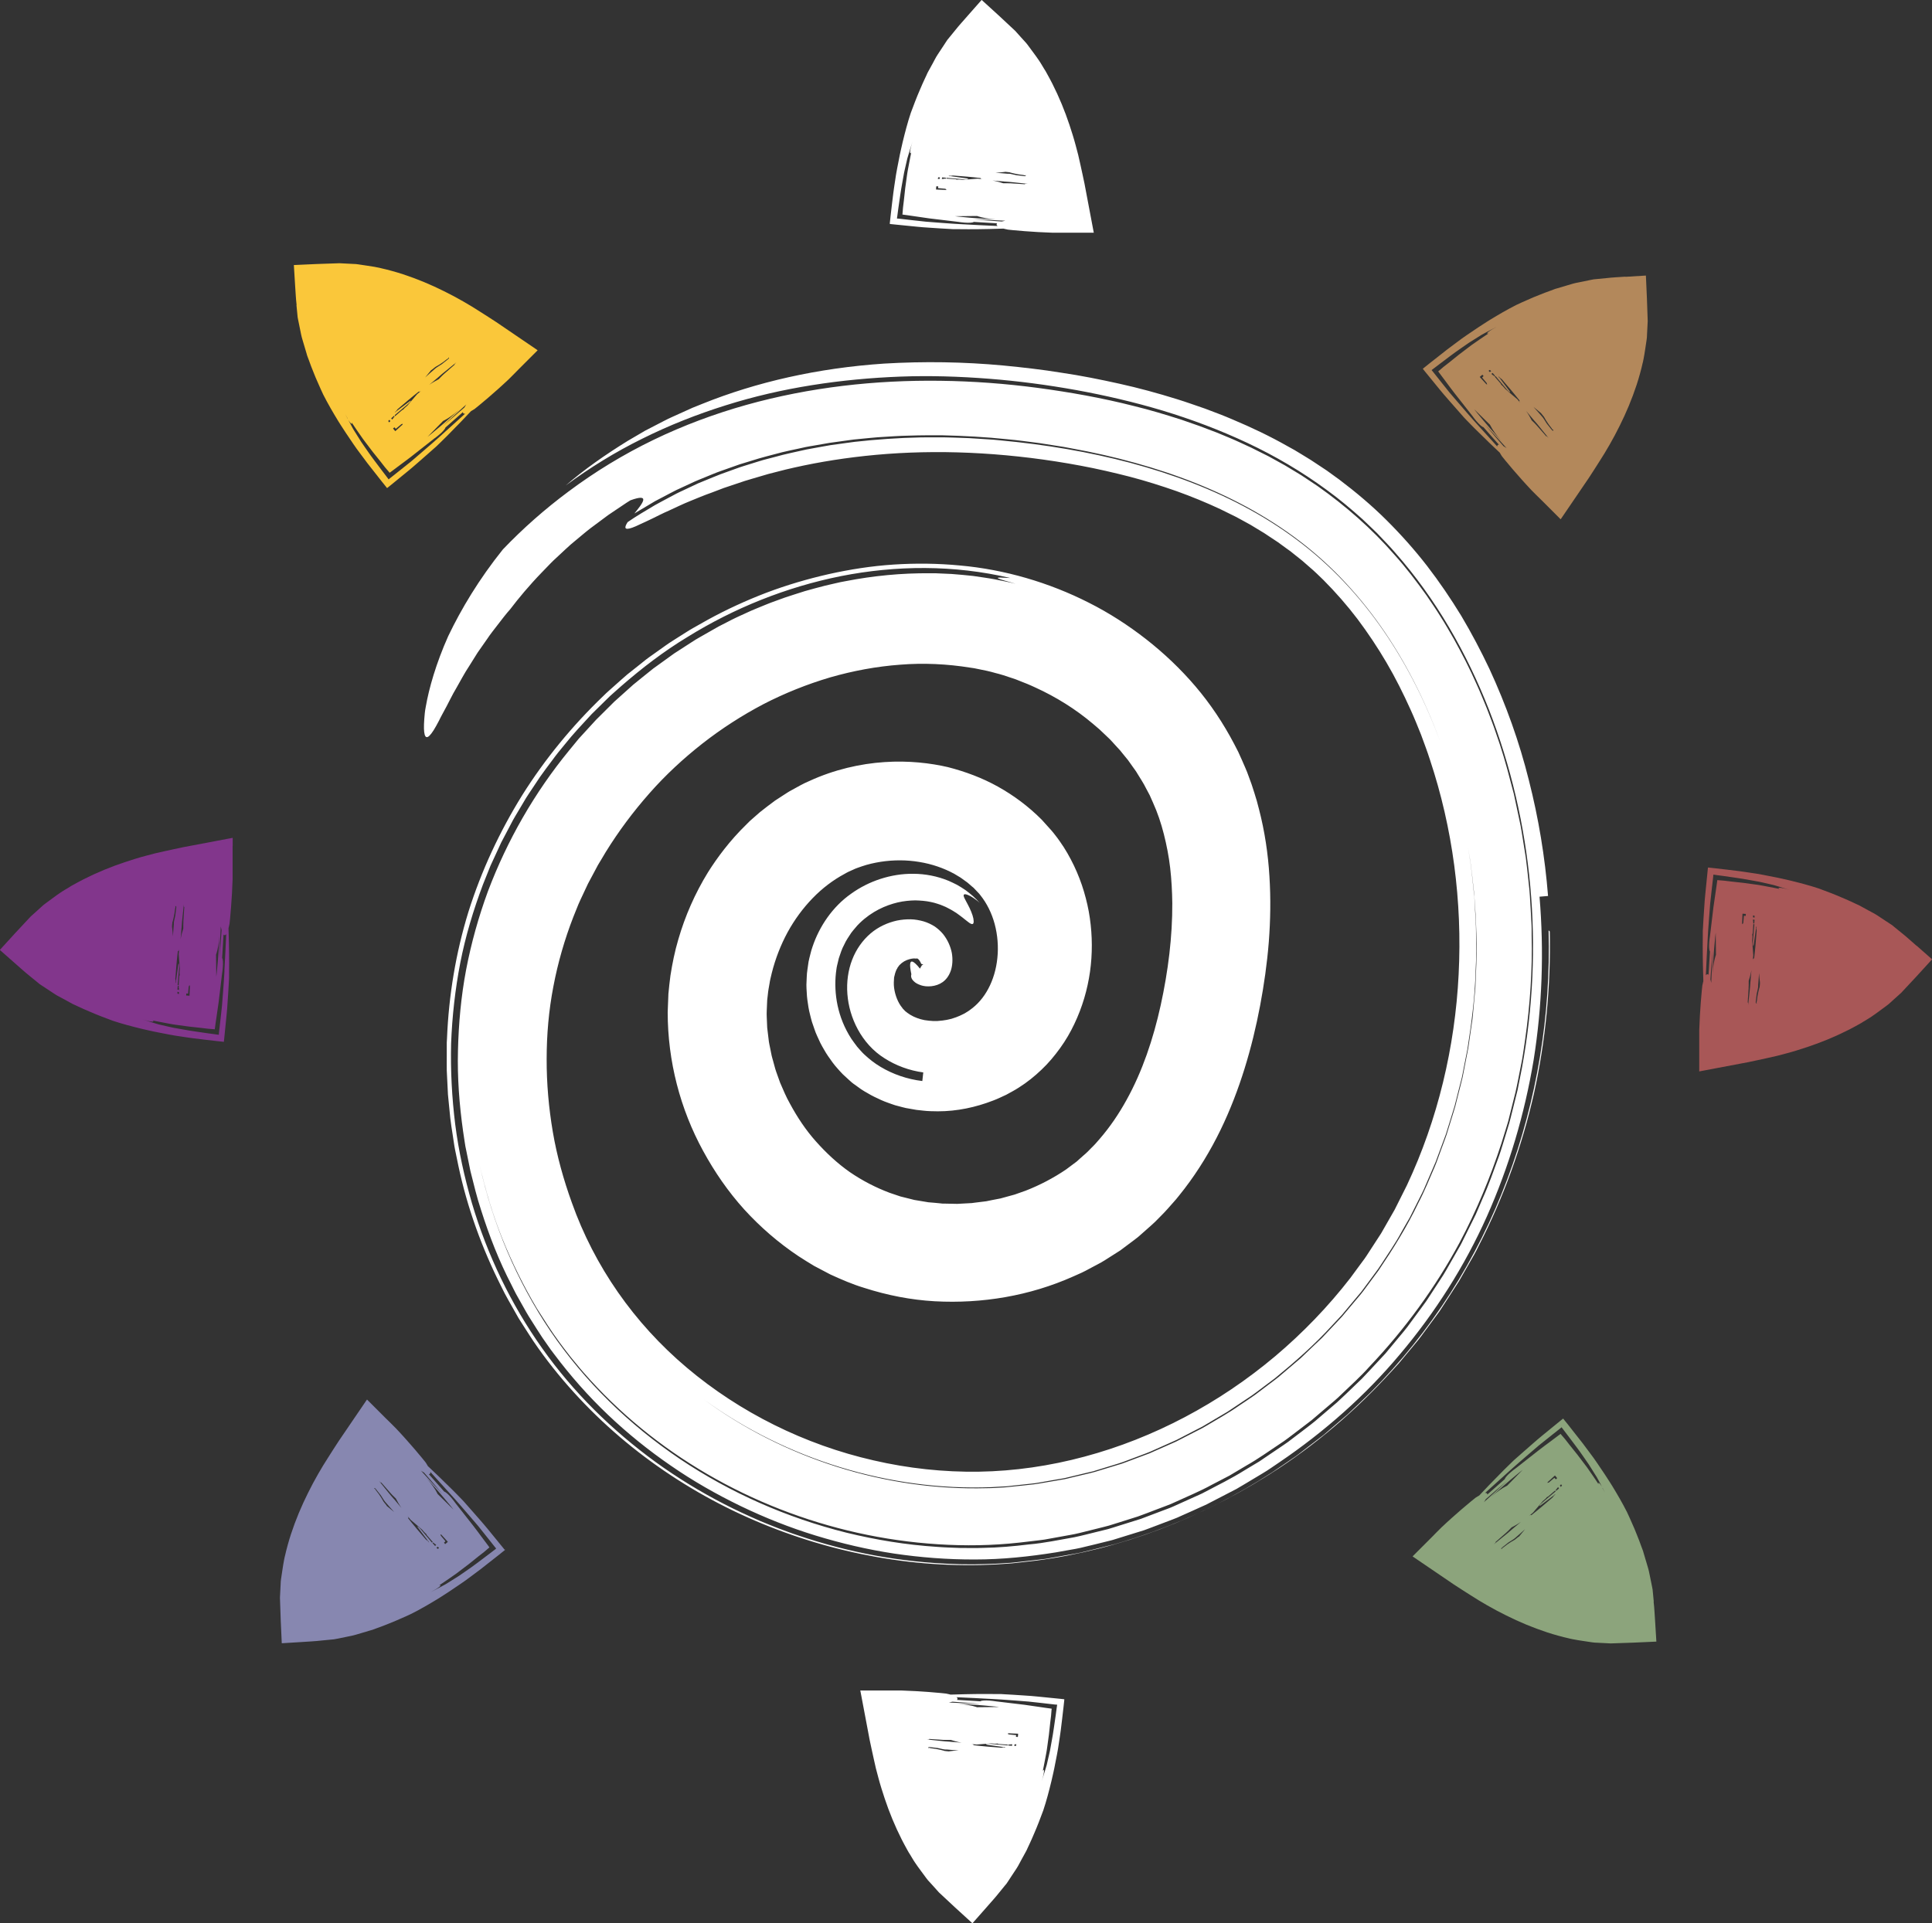 <?xml version="1.0" encoding="UTF-8"?>
<svg id="Calque_2" data-name="Calque 2" xmlns="http://www.w3.org/2000/svg" viewBox="0 0 244.85 243.8">
  <rect x="0" y="0" width="244.85" height="243.8" fill="#333333" stroke="none"/>
  <defs>
    <style>
      .cls-1 {
        fill: #8787b0;
      }

      .cls-1, .cls-2, .cls-3, .cls-4, .cls-5, .cls-6, .cls-7 {
        stroke-width: 0px;
      }

      .cls-2 {
        fill: #8ca47c;
      }

      .cls-3 {
        fill: #b3885b;
      }

      .cls-4 {
        fill: #fac73a;
      }

      .cls-5 {
        fill: #a85757;
      }

      .cls-6 {
        fill: #fff;
      }

      .cls-7 {
        fill: #82368c;
      }
    </style>
  </defs>
  <g id="Calque_1-2" data-name="Calque 1">
    <g>
      <path class="cls-6" d="M196.41,118.08c.14,6.91-.52,13.81-2,20.52-1.52,6.7-3.86,13.21-7,19.32-.37.78-.8,1.52-1.23,2.26l-1.28,2.24c-.46.73-.93,1.44-1.4,2.17l-.7,1.08c-.12.18-.23.36-.35.54l-.38.52-1.53,2.07c-.26.34-.5.7-.77,1.03l-.82.99-1.64,1.97c-.56.64-1.16,1.26-1.73,1.88-4.66,4.98-9.94,9.35-15.74,12.88-5.79,3.55-12.04,6.33-18.58,8.2-.82.22-1.65.41-2.47.62l-1.24.3-.62.15-.63.12-2.51.45c-.42.07-.84.15-1.26.22l-1.27.15-2.54.29c-.42.06-.85.07-1.28.1l-1.28.08c-.85.03-1.71.06-2.56.07-.85,0-1.71.01-2.56-.03-3.41-.11-6.79-.47-10.13-1.08-3.34-.62-6.62-1.48-9.82-2.57-.81-.26-1.59-.57-2.39-.86-.79-.3-1.57-.63-2.36-.95-1.55-.68-3.09-1.38-4.59-2.16-3.01-1.55-5.91-3.32-8.66-5.31-5.49-4-10.43-8.83-14.39-14.44-3.97-5.6-6.95-11.84-8.89-18.38-.95-3.27-1.69-6.61-2.12-10-.42-3.39-.6-6.8-.52-10.23.13-3.42.51-6.84,1.16-10.22.66-3.38,1.66-6.7,2.87-9.92l.96-2.4,1.08-2.34.27-.59c.09-.19.2-.38.3-.57l.6-1.14.6-1.14c.21-.38.43-.74.65-1.11l.66-1.11c.22-.37.43-.74.68-1.1l1.43-2.15c.49-.71,1.02-1.39,1.53-2.08.26-.34.51-.7.78-1.03l.82-1c1.07-1.35,2.26-2.6,3.43-3.87l1.85-1.82.46-.45.48-.43.97-.86c2.61-2.27,5.37-4.39,8.36-6.2,5.93-3.68,12.53-6.34,19.48-7.73,6.95-1.37,14.3-1.44,21.44.24-.45,0-1.3-.09-1.52-.04-.11.03-.07.08.26.2.16.06.4.13.72.22.16.04.34.09.54.15.2.06.43.13.68.21l-.67-.17-.67-.14-1.35-.27c-.9-.17-1.81-.28-2.71-.42-.91-.09-1.81-.19-2.72-.25l-1.36-.06-.68-.03c-.23,0-.45,0-.68,0-3.62-.03-7.2.32-10.69,1-.44.07-.87.17-1.3.27l-1.3.3c-.86.21-1.71.46-2.56.69-.84.27-1.69.53-2.52.81l-1.24.45c-.41.15-.83.3-1.23.47-.81.34-1.63.65-2.43,1.03l-1.2.55c-.4.18-.79.39-1.18.59l-1.17.6-1.14.65-1.14.65c-.19.11-.38.21-.57.33l-.55.35-2.2,1.42-2.12,1.53c-.18.13-.35.25-.53.38l-.51.41-1.02.82-1.01.82-.97.87-.97.87-.48.43-.46.46-1.84,1.83-1.75,1.91-.44.48-.41.5-.82,1c-4.38,5.34-7.84,11.39-10.28,17.84-1.19,3.24-2.12,6.57-2.77,9.96-.64,3.39-.95,6.82-1.03,10.24-.09,3.43.17,6.85.65,10.24l.19,1.27.1.63.13.63.51,2.51c.42,1.66.81,3.32,1.35,4.94,1.03,3.26,2.28,6.46,3.86,9.5.2.38.37.77.58,1.15l.63,1.12c.42.75.83,1.5,1.3,2.22.46.72.91,1.45,1.39,2.17l.74,1.06c.24.35.49.7.76,1.04,2.06,2.75,4.34,5.33,6.82,7.69,2.48,2.36,5.15,4.51,7.96,6.44,2.8,1.94,5.77,3.63,8.84,5.12,3.07,1.48,6.24,2.74,9.5,3.74,3.26,1,6.59,1.78,9.96,2.29,3.38.5,6.8.76,10.24.75,3.44,0,6.87-.36,10.25-.9l2.53-.45c.42-.07.84-.18,1.25-.28l1.25-.3,1.25-.31c.41-.11.84-.19,1.24-.33l2.45-.76,1.23-.38,1.2-.45,2.4-.91c.4-.14.79-.32,1.18-.5l1.17-.52,1.17-.53c.39-.18.79-.34,1.16-.55l2.28-1.18,1.14-.59c.37-.21.74-.43,1.1-.65l2.2-1.32c.37-.21.72-.45,1.08-.69l1.06-.72c5.66-3.84,10.86-8.41,15.28-13.69,4.44-5.26,8.2-11.17,11.02-17.48,2.81-6.31,4.78-12.99,5.92-19.81,1.09-6.83,1.33-13.8.75-20.72.27-.02.81-.06,1.08-.09-.39-4.94-1.2-9.85-2.43-14.67-1.2-4.83-2.89-9.55-5-14.12-1.08-2.28-2.26-4.52-3.56-6.71-1.33-2.18-2.77-4.3-4.34-6.34-1.58-2.04-3.31-3.98-5.16-5.82-1.85-1.84-3.87-3.54-5.96-5.12l-1.59-1.15-1.63-1.08c-.54-.37-1.1-.68-1.65-1.03l-.83-.5c-.28-.16-.56-.31-.85-.47-2.25-1.28-4.57-2.38-6.92-3.37-1.17-.51-2.36-.95-3.55-1.4-1.2-.41-2.39-.84-3.59-1.21-2.41-.75-4.83-1.41-7.27-1.95-2.44-.54-4.87-1.03-7.33-1.39-2.45-.4-4.92-.68-7.41-.92-4.97-.46-10-.54-15.06-.24-8.39.56-16.2,2.34-23.02,5.09-.43.17-.85.34-1.27.51-.42.19-.83.37-1.24.56-.41.19-.82.37-1.22.55-.2.09-.4.19-.61.28-.2.1-.4.2-.59.3-.79.41-1.57.81-2.34,1.21-.75.44-1.49.87-2.22,1.3-2.88,1.78-5.53,3.64-7.85,5.65,3.05-2.25,6.29-4.25,9.7-5.93,3.41-1.7,6.94-3.09,10.54-4.22,3.6-1.14,7.28-1.98,10.99-2.57,3.71-.59,7.45-.94,11.19-1.08,3.74-.14,7.48-.02,11.2.27,3.72.29,7.42.78,11.09,1.44,3.67.67,7.34,1.52,10.97,2.61,3.63,1.1,7.22,2.45,10.71,4.09,3.49,1.64,6.87,3.62,10.03,5.94,1.59,1.15,3.1,2.42,4.57,3.74.36.34.71.68,1.07,1.02.35.35.72.67,1.05,1.04.67.72,1.37,1.41,2,2.16,5.2,5.89,9.07,12.74,11.89,19.9,5.59,14.35,6.98,30.22,4.19,45.38l-.56,2.84-.7,2.81c-.12.47-.23.94-.36,1.4l-.42,1.39c-.29.92-.55,1.85-.87,2.77-.67,1.81-1.29,3.65-2.09,5.41l-.57,1.33-.29.67c-.1.22-.21.44-.32.65l-1.29,2.6c-.11.22-.21.44-.33.65l-.36.63-.72,1.26c-.49.84-.94,1.7-1.49,2.5l-1.59,2.44c-.13.21-.27.4-.42.6l-.43.59-.86,1.17-.86,1.17c-.29.39-.61.75-.92,1.13l-1.86,2.24-1.98,2.13c-.33.35-.66.71-1,1.06l-1.05,1.01c-.7.67-1.39,1.35-2.11,2l-2.21,1.89c-.72.65-1.51,1.22-2.27,1.81l-1.16.88c-.38.3-.77.59-1.17.85l-2.41,1.63-.6.41-.62.37-1.25.75c-1.64,1.03-3.38,1.89-5.1,2.79-.42.24-.88.41-1.32.62l-1.33.6-1.33.6c-.44.2-.9.35-1.36.53l-2.72,1.03-2.78.87c-.46.14-.92.3-1.39.43l-1.42.35c-.95.23-1.88.48-2.84.68-1.92.33-3.82.75-5.76.91-1.93.24-3.88.41-5.83.44l-.73.02h-.73s-1.46-.01-1.46-.01c-.97-.04-1.94-.06-2.91-.14-3.88-.25-7.72-.88-11.48-1.8-7.51-1.88-14.68-5.03-21.09-9.34-6.4-4.32-12.05-9.79-16.4-16.2-4.32-6.41-7.33-13.61-8.98-21.07.72,3.14,1.64,6.27,2.86,9.31,1.23,3.04,2.69,6.02,4.39,8.88.9,1.4,1.78,2.83,2.78,4.18.49.68,1.01,1.34,1.53,2.01.54.64,1.06,1.31,1.62,1.94,2.22,2.54,4.66,4.9,7.28,7.05,10.5,8.61,23.87,13.84,37.62,14.71,3.43.22,6.9.17,10.32-.21l2.56-.3c.43-.04.85-.12,1.27-.2l1.27-.23,1.27-.23c.42-.08.85-.15,1.26-.26l2.49-.62c.41-.11.83-.2,1.24-.32l1.22-.38c.81-.26,1.63-.51,2.44-.77.8-.28,1.59-.6,2.39-.9l1.19-.45c.2-.08.4-.15.59-.23l.58-.26c1.54-.71,3.11-1.35,4.6-2.17.75-.39,1.5-.78,2.25-1.17.72-.43,1.45-.86,2.17-1.29,1.47-.83,2.83-1.81,4.23-2.74.71-.45,1.36-.98,2.03-1.48.67-.51,1.33-1.01,1.99-1.52.64-.54,1.27-1.08,1.9-1.62.63-.54,1.28-1.06,1.87-1.65,1.19-1.15,2.43-2.25,3.53-3.49,4.54-4.78,8.42-10.12,11.46-15.77,2.15-4.05,3.89-8.26,5.29-12.56l.5-1.62c.16-.54.35-1.07.47-1.62.28-1.09.55-2.18.82-3.27.25-1.09.45-2.2.67-3.29.24-1.09.37-2.2.54-3.31.63-4.41.94-8.85.83-13.26v-.83s-.01-.41-.01-.41l-.02-.41-.09-1.65c-.07-1.1-.11-2.2-.25-3.29-.12-1.09-.22-2.18-.37-3.27-.17-1.08-.34-2.16-.52-3.24-.08-.54-.19-1.07-.31-1.61l-.34-1.6c-.12-.53-.22-1.07-.34-1.6l-.42-1.58c-.54-2.11-1.15-4.2-1.88-6.24-.17-.52-.36-1.02-.55-1.53-.19-.51-.38-1.02-.58-1.52-.42-1-.81-2.01-1.27-3-.87-1.99-1.87-3.92-2.92-5.82-.55-.94-1.08-1.89-1.67-2.8-.57-.93-1.19-1.82-1.8-2.72-1.27-1.77-2.59-3.51-4.05-5.13-2.86-3.29-6.2-6.21-9.75-8.71-.45-.31-.9-.6-1.35-.9l-.68-.45c-.23-.15-.46-.28-.69-.42l-1.39-.84-1.41-.78-.71-.39-.72-.36-1.44-.72-1.45-.67-.73-.33-.73-.31-1.47-.61-1.48-.56-.74-.28-.75-.26-1.49-.52c-2-.64-4.01-1.25-6.03-1.74-4.04-1.03-8.1-1.75-12.19-2.3-4.09-.54-8.2-.85-12.33-.9-8.25-.11-16.57.81-24.61,3.06-4.02,1.13-7.95,2.59-11.76,4.43-3.8,1.84-7.42,4.04-10.8,6.57-2.93,2.18-5.72,4.63-8.29,7.32-3.03,3.78-5.27,7.53-6.93,11-1.54,3.45-2.44,6.63-2.84,8.94-.12.57-.15,1.11-.19,1.57-.03.46-.05.86-.04,1.19.02.66.12,1.04.32,1.09.2.05.49-.22.9-.86.2-.32.43-.73.69-1.23.24-.51.58-1.1.94-1.78.37-.68.73-1.48,1.25-2.34.5-.86,1-1.85,1.68-2.87.32-.52.67-1.06,1.02-1.63.39-.55.79-1.13,1.21-1.73.4-.61.89-1.21,1.37-1.84.49-.63.98-1.29,1.56-1.94,1.04-1.37,2.42-3.03,3.99-4.65.39-.4.79-.81,1.19-1.23.4-.41.84-.78,1.25-1.18.42-.39.83-.78,1.25-1.15.43-.36.85-.71,1.27-1.06.42-.34.81-.69,1.22-.99.41-.3.8-.6,1.17-.87.37-.28.73-.54,1.06-.79.34-.23.66-.44.95-.64.58-.39,1.05-.71,1.37-.92.16-.11.29-.19.38-.24.09-.05.13-.08.13-.08,2.61-.94,1.54.38.5,1.67l1.75-1.04.87-.52.9-.47c.6-.31,1.19-.64,1.8-.94l1.84-.85c.61-.3,1.24-.54,1.87-.8.63-.25,1.25-.53,1.89-.75l1.92-.68.48-.17.49-.15.98-.3c1.29-.42,2.62-.74,3.93-1.09.66-.17,1.33-.29,1.99-.44l1-.22c.33-.07.67-.12,1.01-.18l2.01-.35,2.03-.28,1.01-.14,1.02-.1c.68-.06,1.36-.14,2.04-.19,1.37-.08,2.73-.19,4.1-.21.68-.01,1.37-.05,2.05-.04h2.05c2.74.07,5.48.21,8.21.5,1.37.12,2.73.32,4.09.49l2.04.32,1.02.16,1.01.19c2.7.49,5.38,1.09,8,1.82,5.26,1.45,10.34,3.42,15.01,6.05,2.33,1.32,4.56,2.8,6.63,4.45,2.07,1.65,4,3.48,5.77,5.47,3.55,3.96,6.47,8.52,8.79,13.38,2.33,4.86,4.06,10.02,5.24,15.3l.53,2.48c.1.41.15.83.22,1.25l.2,1.25c.31,1.67.44,3.35.64,5.03.26,3.37.41,6.75.22,10.12l-.05,1.26c-.01.21-.01.42-.03.63l-.06.63-.23,2.52-.06.63-.09.62-.18,1.25-.18,1.25-.09.62-.12.62-.48,2.47-.12.62-.15.61-.31,1.22-.31,1.22-.15.61c-.05.2-.12.4-.18.6l-.74,2.4c-.22.81-.55,1.58-.83,2.37l-.43,1.18c-.14.39-.28.79-.45,1.17-.67,1.53-1.28,3.08-2.06,4.55-1.43,3.01-3.2,5.83-5.05,8.57l-1.48,2c-.25.33-.48.67-.75.99l-.8.95-1.59,1.9-1.7,1.81-.85.9-.9.85-1.79,1.71-1.88,1.6-.94.8c-.32.26-.65.5-.98.75l-1.97,1.49c-.67.48-1.36.92-2.04,1.38-1.34.95-2.79,1.73-4.19,2.58-.35.22-.72.4-1.08.58l-1.09.56-1.09.56c-.18.09-.36.19-.55.28l-.56.25-2.24.99-.56.25-.57.21-1.15.43-1.14.43-.57.21c-.19.07-.39.12-.58.18l-2.33.71c-.77.26-1.57.42-2.35.61l-1.18.28c-.4.09-.78.21-1.18.26l-2.39.41c-.4.06-.79.15-1.19.19l-1.2.13-2.4.25c-.8.04-1.6.11-2.4.11-12.83.35-25.69-3.79-35.83-11.24,10.4,7.56,23.51,11.62,36.44,11.11l1.21-.07.6-.03c.2-.01.4-.04.6-.06l2.42-.26c.81-.06,1.6-.24,2.4-.37l1.2-.21c.4-.07.8-.12,1.2-.23l2.37-.57.59-.14.3-.07.29-.09,1.17-.36c.78-.25,1.56-.46,2.33-.73l2.29-.86c.38-.15.77-.28,1.14-.44l1.12-.5,2.24-1,2.18-1.13,1.09-.56,1.06-.63,2.12-1.25c.69-.45,1.36-.91,2.05-1.37l1.02-.68c.34-.23.66-.49.99-.73l1.97-1.48c2.54-2.08,5.02-4.26,7.23-6.69l.84-.9c.14-.15.28-.3.42-.45l.39-.47,1.58-1.89.4-.47.37-.49.73-.99.73-.99c.25-.33.49-.66.71-1.01.89-1.38,1.84-2.72,2.62-4.18l.61-1.07c.2-.36.43-.71.6-1.08l1.11-2.21c.18-.37.38-.73.54-1.11l.49-1.14c.32-.76.66-1.51.98-2.28l.86-2.33c.14-.39.29-.77.43-1.16l.37-1.19.73-2.37.61-2.41.31-1.2c.09-.4.16-.81.24-1.22l.48-2.44c.51-3.28.95-6.58,1.03-9.9.11-1.66.05-3.32.05-4.99,0-.42-.02-.83-.04-1.25l-.07-1.25-.07-1.25-.03-.62-.07-.62c-.18-1.65-.32-3.31-.62-4.95l-.19-1.23c-.07-.41-.12-.82-.22-1.23l-.51-2.44c-1.2-5.29-2.95-10.46-5.31-15.33-2.35-4.86-5.3-9.43-8.9-13.39-1.8-1.98-3.75-3.81-5.85-5.45-2.1-1.64-4.35-3.12-6.71-4.42-4.72-2.61-9.87-4.54-15.18-5.96-5.32-1.41-10.83-2.33-16.34-2.84l-1.03-.1-1.04-.07-2.07-.13c-1.38-.04-2.77-.12-4.15-.1-2.77-.03-5.53.12-8.28.36l-2.06.21c-.68.08-1.36.19-2.05.28l-1.02.14-1.02.18c-.68.12-1.36.24-2.03.37-1.34.31-2.69.57-4.01.95l-1,.26c-.33.08-.66.18-.99.28l-1.96.61c-.66.2-1.29.46-1.94.68-.65.23-1.29.46-1.92.73l-1.9.78-1.85.87c-.31.15-.62.28-.92.44l-.9.48c-.6.33-1.21.63-1.8.97-1.17.71-2.36,1.38-3.47,2.16-.43.68-.46,1.07.59.7.26-.09.6-.24,1.01-.44.41-.2.93-.41,1.52-.71.6-.29,1.28-.65,2.11-1.01.82-.37,1.73-.83,2.81-1.26.75-.3,1.6-.67,2.6-1.02.49-.19,1.01-.38,1.55-.59.55-.18,1.13-.38,1.73-.58.3-.1.61-.21.92-.31.31-.1.64-.19.97-.29.66-.19,1.33-.4,2.04-.6.71-.18,1.44-.37,2.19-.56.75-.19,1.53-.34,2.33-.52,3.19-.66,6.74-1.18,10.54-1.46,3.79-.28,7.83-.31,11.97-.06,4.14.25,8.38.77,12.57,1.56,2.09.39,4.16.87,6.19,1.39,2.03.53,4.01,1.16,5.93,1.83,1.92.69,3.77,1.45,5.54,2.28.44.21.87.43,1.3.64.22.11.43.21.65.32.21.11.42.23.63.34.42.23.83.45,1.24.68.4.24.8.48,1.19.72.2.12.39.24.59.36.19.13.38.25.57.38.38.25.75.5,1.12.74.36.26.72.52,1.07.78.18.13.35.26.53.38.17.13.34.27.5.4.33.27.67.53.99.79.32.27.63.55.94.82.63.53,1.2,1.1,1.77,1.65,1.53,1.54,2.97,3.18,4.3,4.93,1.32,1.76,2.55,3.6,3.68,5.53,1.13,1.92,2.13,3.93,3.06,5.99.22.52.47,1.03.67,1.55l.64,1.58c.39,1.07.8,2.13,1.14,3.21,2.88,8.65,4.1,17.95,3.63,27.18-.46,9.23-2.64,18.41-6.56,26.75l-1.55,3.09-1.71,2.99-1.87,2.88c-.15.24-.33.47-.5.7l-.51.69-1.02,1.39c-2.81,3.63-6.03,6.97-9.55,9.94-7.05,5.93-15.36,10.36-24.14,12.71-4.38,1.18-8.9,1.84-13.37,1.91-4.49.07-8.99-.42-13.36-1.43-8.75-1.99-16.98-6.1-23.67-11.75-6.7-5.65-11.72-12.87-14.58-20.93-1.05-2.91-1.89-5.91-2.41-8.97-.52-3.06-.79-6.15-.78-9.24,0-3.09.27-6.17.85-9.18.57-3.01,1.42-5.96,2.53-8.82l.43-1.07c.15-.36.28-.72.45-1.06l.98-2.09,1.09-2.04c.17-.35.39-.67.58-1l.59-.99c1.62-2.62,3.48-5.11,5.52-7.42,2.04-2.32,4.31-4.42,6.73-6.32,2.42-1.89,5.01-3.56,7.71-4.98,2.71-1.4,5.56-2.54,8.47-3.4,2.92-.84,5.9-1.39,8.88-1.61,2.98-.24,5.96-.09,8.84.37l.54.08c.18.03.36.07.54.11l1.07.22c.36.07.7.18,1.05.27.35.1.7.17,1.04.29l1.03.34.51.17.5.2,1.01.4c.34.13.66.3.99.44,2.63,1.2,5.12,2.75,7.31,4.61l.82.7c.27.24.51.5.78.74.25.25.53.48.76.75l.72.79c.12.13.25.26.36.39l.33.41.67.82c.21.28.41.57.61.86.2.29.42.56.59.87.36.6.76,1.18,1.06,1.8l.49.92.42.95c.57,1.26,1.02,2.59,1.37,3.98.35,1.38.63,2.81.8,4.27.17,1.47.25,2.97.27,4.49.01,2.1-.12,4.24-.37,6.41-.25,2.16-.63,4.38-1.1,6.52-.94,4.28-2.33,8.4-4.32,11.99-.99,1.8-2.12,3.46-3.41,4.95-.32.37-.64.75-.99,1.08l-.51.52c-.17.18-.35.32-.53.48l-.53.47c-.18.16-.34.33-.54.46l-1.15.86c-1.59,1.08-3.32,1.99-5.14,2.7l-1.39.49-1.42.39-.36.1c-.12.03-.24.05-.36.07l-.73.14-.73.15-.73.09-.73.09-.37.05-.37.02-1.47.08-1.47-.03h-.37s-.36-.04-.36-.04l-.73-.07-.73-.06-.72-.12-.72-.12c-.12-.02-.24-.04-.36-.06l-.35-.09-1.4-.35-1.36-.46c-1.78-.67-3.46-1.54-5.04-2.62-1.57-1.1-3-2.43-4.29-3.88-1.3-1.45-2.39-3.1-3.31-4.81-.49-.85-.85-1.76-1.24-2.64l-.49-1.37c-.09-.22-.14-.46-.21-.69l-.19-.7c-.06-.23-.14-.46-.19-.7l-.14-.7c-.09-.47-.21-.93-.25-1.41-.05-.47-.12-.94-.17-1.41l-.06-1.41c-.02-.23,0-.47,0-.7l.03-.7c.01-.23.01-.46.03-.7l.08-.69c.04-.46.13-.92.21-1.37.06-.46.19-.91.29-1.36.45-1.8,1.13-3.55,2-5.16.88-1.61,1.96-3.07,3.18-4.33,1.22-1.26,2.59-2.3,4.05-3.08.18-.09.36-.22.54-.29l.54-.24c.35-.18.74-.29,1.12-.43.76-.26,1.56-.44,2.37-.57,1.62-.25,3.3-.25,4.9.02,1.61.26,3.12.79,4.44,1.51l.48.29c.16.1.33.18.47.3l.44.32c.15.1.3.21.43.33l.4.35.21.17c.06.06.12.13.18.19.12.13.24.26.36.38l.18.19.15.19c.81,1.01,1.44,2.27,1.81,3.65.37,1.38.49,2.88.34,4.3-.14,1.43-.55,2.78-1.15,3.9-.6,1.13-1.39,2.03-2.31,2.68-.21.17-.47.3-.71.46-.27.12-.52.27-.8.37-.27.13-.56.19-.84.3-.29.06-.58.15-.88.18-.29.06-.59.06-.88.1-.29,0-.58.02-.85-.02-.28,0-.54-.07-.81-.09-.25-.07-.51-.1-.74-.2-.25-.06-.45-.18-.67-.26-.19-.12-.41-.2-.58-.34-.21-.12-.31-.24-.46-.34-.07-.06-.13-.14-.2-.21-.03-.04-.07-.06-.1-.1l-.09-.13c-.53-.63-.9-1.6-1.02-2.52-.06-.47-.03-.91,0-1.31.08-.39.18-.72.31-1,.03-.06.07-.11.1-.16.03-.05.04-.13.09-.16.08-.08.13-.21.21-.27.15-.16.35-.32.57-.45.45-.26.96-.36,1.24-.37.15,0,.24.01.32.02,0,0,.02,0,.03,0,.04-.07-.04.09.02-.03,0,0,0,0,.02,0,0,.01.02.02.04.02.06.03.15.09.22.19.06.09.14.2.18.29.03.08.08.16.09.19.01.01.02.02.02.02.01,0-.02,0,.08.02.05.01.1.02.15.04h.02c-.07.04-.14.07-.18.11-.01.01-.04.04-.04.04v.02s-.06.08-.08.13c-.03.07-.07.13-.11.2,0,0-.01.02-.02.03-.02-.02-.03-.04-.05-.06-.1-.12-.19-.23-.28-.33-.18-.19-.33-.33-.45-.41-.5-.33-.59.2-.31,1.51-.06.2-.08.54.33.91.19.2.5.36.88.49.1.02.2.07.3.08.11.02.22.04.33.05.11,0,.23,0,.35.01.12,0,.24-.02.36-.02.99-.12,1.96-.61,2.44-1.94.22-.64.28-1.44.14-2.27-.16-.82-.53-1.68-1.12-2.41-.3-.36-.66-.68-1.06-.96-.42-.26-.89-.49-1.4-.64-.51-.14-1.06-.25-1.63-.26-.57-.01-1.16.04-1.75.16-1.17.26-2.36.79-3.35,1.64-.99.85-1.81,1.99-2.32,3.32-1.03,2.66-.83,5.99.72,8.84.77,1.42,1.91,2.74,3.37,3.65,1.45.93,3.14,1.56,4.92,1.8-.03.27-.09.82-.12,1.09-1.93-.23-3.74-.87-5.28-1.79-.78-.46-1.47-1.01-2.11-1.61-.32-.3-.58-.63-.87-.95-.26-.33-.49-.67-.73-1-.89-1.37-1.45-2.82-1.75-4.23-.3-1.42-.35-2.81-.21-4.11.05-.32.07-.65.15-.96.07-.31.15-.62.22-.92.2-.59.38-1.18.67-1.7.24-.55.58-1.02.89-1.5.16-.23.35-.43.53-.65.18-.21.35-.42.55-.6,1.54-1.49,3.27-2.25,4.82-2.62.78-.18,1.53-.25,2.23-.26.7.02,1.35.07,1.94.2.3.05.57.14.84.22.27.07.51.18.74.27.23.08.45.2.66.31.21.11.41.21.58.32.18.11.34.22.49.31.14.11.28.21.41.3.26.18.46.36.64.5.37.28.58.47.76.54.33.14.39-.15.3-.67-.1-.51-.4-1.21-.72-1.8-.15-.3-.31-.56-.41-.78-.1-.21-.14-.38-.07-.45.07-.08.25-.07.59.08.17.07.38.18.61.34.23.16.52.36.81.63-.26-.3-.56-.57-.85-.85-.3-.27-.63-.52-.96-.77-.34-.24-.71-.46-1.07-.67-.35-.18-.71-.35-1.07-.51-1.45-.6-2.98-.88-4.44-.89-1.46-.02-2.87.22-4.2.65-1.33.43-2.58,1.06-3.72,1.88-2.35,1.65-4.02,4.14-4.88,6.7-.12.32-.2.64-.28.96-.08.32-.17.65-.23.97l-.14.97-.06.49-.03.48-.04.97c0,.32.02.64.04.96.02.64.12,1.26.22,1.89.04.31.13.62.2.93.08.31.15.62.24.92l.31.9.16.45c.06.15.13.29.19.44l.4.87c.14.29.31.57.47.85.31.57.7,1.1,1.08,1.63.19.27.41.52.63.77.22.25.44.5.68.74.25.23.5.46.75.69l.38.34c.13.11.26.2.39.29l.79.57c.27.19.55.34.83.5.55.34,1.13.6,1.71.87.29.14.59.24.88.35.3.1.59.22.89.31l.9.24.45.11.45.08.91.16c.3.04.61.07.91.1.61.07,1.21.07,1.81.08,2.41,0,4.77-.5,7.01-1.37.28-.1.56-.23.83-.35l.82-.38.8-.44c.27-.15.53-.3.79-.47,1.05-.66,2-1.43,2.88-2.27.89-.84,1.66-1.77,2.36-2.74.7-.97,1.3-2,1.8-3.06,2.02-4.25,2.61-8.91,1.96-13.42-.16-1.13-.42-2.26-.75-3.37-.33-1.11-.75-2.2-1.26-3.27-.51-1.06-1.1-2.11-1.8-3.09-.17-.25-.35-.49-.54-.73-.19-.24-.37-.49-.57-.7-.39-.44-.78-.88-1.18-1.31-1.66-1.67-3.54-3.07-5.55-4.19-2.01-1.12-4.15-1.91-6.33-2.47-2.19-.51-4.99-.85-8.05-.64-3.06.2-6.4.96-9.52,2.4-.8.33-1.51.76-2.25,1.16-.37.19-.71.43-1.06.65-.35.23-.69.45-1.03.67-.65.49-1.3.96-1.91,1.46-.3.26-.59.51-.88.77-.14.13-.29.25-.43.38-.14.13-.27.27-.4.4-2.16,2.1-3.75,4.28-4.89,6.09-1.64,2.67-2.9,5.54-3.76,8.52-.44,1.49-.75,3.01-.99,4.55-.1.77-.19,1.55-.26,2.33l-.09,2.33c0,6.21,1.59,12.28,4.49,17.58,1.44,2.65,3.17,5.16,5.2,7.41,2.04,2.24,4.36,4.25,6.91,5.95.65.41,1.29.83,1.96,1.22l2.05,1.08c1.4.64,2.82,1.26,4.29,1.7,2.92.94,5.92,1.53,8.94,1.7,6.02.33,12.06-.69,17.57-3.15l1.03-.46c.34-.15.67-.34,1.01-.52l1-.53c.33-.18.67-.35.98-.56l1.92-1.22,1.83-1.37c.15-.12.31-.23.45-.35l.43-.38.86-.76c.28-.26.58-.5.85-.77l.79-.8c.54-.53,1.02-1.1,1.52-1.66.51-.55.94-1.15,1.41-1.73,1.8-2.35,3.31-4.86,4.56-7.43,1.25-2.57,2.25-5.2,3.07-7.84.82-2.64,1.46-5.3,1.96-7.95.5-2.65.88-5.32,1.1-8.06.21-2.74.26-5.52.08-8.34-.17-2.82-.59-5.67-1.32-8.49l-.28-1.06c-.1-.35-.21-.7-.32-1.05-.11-.35-.22-.7-.34-1.05l-.38-1.04c-.24-.7-.56-1.37-.85-2.05-.15-.34-.3-.68-.46-1.02l-.51-.99c-1.37-2.62-3.01-5.08-4.9-7.3-1.89-2.22-4-4.22-6.26-5.99-2.27-1.77-4.68-3.33-7.24-4.62-5.09-2.59-10.74-4.23-16.34-4.73-2.81-.27-5.62-.3-8.41-.12-2.79.18-5.53.61-8.23,1.21-2.7.61-5.34,1.39-7.91,2.36-2.56.98-5.07,2.13-7.47,3.45l-1.79,1.01c-.3.16-.59.35-.88.53l-.87.55c-.57.37-1.16.72-1.72,1.12l-1.67,1.19c-.28.2-.56.39-.83.6l-.8.64-1.6,1.27c-.52.44-1.02.9-1.53,1.35-.5.46-1.03.89-1.51,1.38-3.92,3.76-7.39,7.98-10.28,12.58-2.86,4.61-5.17,9.57-6.81,14.77-1.61,5.22-2.5,10.64-2.72,16.06l-.03.51v.51s0,1.02,0,1.02c0,.68-.01,1.36,0,2.03l.1,2.03.05,1.01.1,1.01.2,2.02c.07.67.19,1.34.29,2.01l.15,1c.05.33.1.67.17,1l.41,1.99c1.12,5.3,2.98,10.43,5.42,15.28.58,1.23,1.29,2.39,1.95,3.58l.25.44.27.43.55.86c.37.57.73,1.15,1.11,1.71,1.54,2.26,3.24,4.39,5.07,6.41,3.65,4.03,7.81,7.56,12.31,10.53,4.5,2.98,9.35,5.4,14.41,7.23,5.06,1.84,10.33,3.09,15.69,3.72,2.68.31,5.39.46,8.09.44.68.01,1.35-.03,2.03-.05.68-.01,1.35-.06,2.03-.11.34-.02.68-.04,1.01-.07l1.01-.11,2.01-.23c5.36-.71,10.62-2.05,15.64-3.95,5.03-1.9,9.83-4.35,14.33-7.27l1.66-1.13.83-.57c.28-.19.56-.37.82-.58l3.19-2.45,3.05-2.62c.99-.91,1.94-1.85,2.91-2.78,3.79-3.81,7.18-8.02,10.09-12.57,2.91-4.55,5.31-9.39,7.2-14.42,3.78-10.06,5.53-20.83,5.24-31.56ZM117.91,122.94h0s-.01-.01-.01-.01c0,0,0,0,0,0,.03.02.04.03.02.02ZM117.35,122.19s0,.01,0,.01c0,0,0,0,0,0,0-.01,0-.02,0-.01ZM116.37,121.51v.02s-.04.05-.04.05c0,0,0,0,0,.01.02-.03.03-.06.05-.1h0ZM116.27,121.68s0,0,0,0c0,0,0,0,0,0Z"/>
      <path class="cls-4" d="M120.49,15.29s-.08.02-.11.03c.03,0,.05,0,.08.01.06,0,.12-.02.18-.02-.05,0-.1,0-.14-.01Z"/>
      <path class="cls-6" d="M112.84,28.4l.38.04c1,.1,2,.2,3,.3.49.05,1,.09,1.51.12l1.51.1c.42.03.83.05,1.24.07l.3.02h.15s.09,0,.09,0c.12,0,.24,0,.35,0,.47,0,.92,0,1.37.01.89,0,1.75-.01,2.6-.03.62-.01,1.23-.03,1.84-.05.08.02.16.04.24.06.05.01.1.02.15.03l.08.02s.03.01.1.02c.21.02.43.05.66.07.92.09,2,.17,3.17.24.58.03,1.19.06,1.8.08.59,0,1.2,0,1.8,0,.81,0,1.62,0,2.43,0h.61s.3,0,.3,0h.08s.01,0,.02,0v-.02s-.01-.04-.01-.04l-.03-.15s-1.05-5.53-1.14-6.03c-.16-.8-.35-1.61-.52-2.41-.17-.8-.36-1.61-.59-2.41-.24-.91-.51-1.75-.8-2.63-.58-1.74-1.29-3.48-2.16-5.2-.21-.43-.46-.86-.69-1.29-.11-.21-.24-.43-.38-.64l-.27-.45c-.11-.18-.22-.37-.34-.54-.46-.69-.97-1.33-1.45-2-.12-.17-.25-.31-.39-.46l-.4-.44-.79-.88c-1.43-1.36-2.81-2.61-4.25-3.92-.58.65-1.15,1.3-1.72,1.95-.54.63-1.1,1.22-1.62,1.88l-.79.97-.2.24-.18.27-.36.55-.72,1.09c-.24.36-.41.74-.62,1.11l-.61,1.11-.07.14-.04.09-.08.18-.17.36-.33.72c-.11.24-.21.48-.31.72-.21.48-.41.97-.6,1.46-.19.49-.38.98-.56,1.48-.41,1.23-.73,2.47-1.03,3.7-.08.31-.14.62-.21.92l-.1.46-.05.23-.07.36c-.19.98-.39,1.9-.53,2.94-.07.5-.16,1.01-.22,1.51l-.18,1.47-.17,1.47-.08.73-.02.18v.09s-.01.02-.01.02c0,0,.01,0,.02,0h.05ZM126.95,28.08c-1.18-.08-2.36-.16-3.55-.27,1.31.04,2.64.1,4.01.17-.17.03-.32.07-.46.1ZM121.64,27.48c-.22-.02-.43-.05-.64-.07.95-.01,1.89-.02,2.83-.03l.15.05c.49.17,1.28.3,2.21.39l.28.02c-1.56-.08-3.15-.19-4.82-.36ZM127.36,21.78s.08,0,.13.01l.39.04c.09,0,.08.01.1.02l.05.02c.15.04.31.08.48.12.34.08.75.15,1.15.19l.18.04.04.02s.01,0,.02,0l.03-.02s.04-.03.06-.04v.03s0,.11,0,.11c0,.01-.01,0-.03,0h-.04s-.08-.02-.08-.02l.09.04c-.39-.04-.76-.08-1.11-.13-.17-.04-.33-.07-.5-.11-.08-.02-.16-.03-.23-.05l-.11-.02s-.07,0-.13-.01h-.18c-.5-.05-1.01-.08-1.51-.11.43-.03.84-.07,1.22-.12ZM127.23,23.01c.24.02.48.03.71.05.14.01.27.03.41.04.6.07,1.23.13,1.88.2-.07,0-.14,0-.21,0-.07,0-.21,0-.09.06-.62-.05-1.22-.09-1.82-.12h-.17s-.25-.01-.25-.01c-.18,0-.37,0-.55,0-.39-.12-.81-.25-1.35-.35.45.05.94.09,1.43.12ZM119.96,22.54c.73.06,1.47.12,2.18.19.19.02.42.01.52-.02.09-.03,0-.08-.19-.1-.69-.09-1.36-.19-2.02-.28-.06,0-.11.01-.17.02.02-.01.06-.02.09-.03-.06,0-.12-.02-.18-.03.05,0,.09-.01.14-.02.05,0,.1.01.15.02.09-.02.18-.03.29-.04,1.2.09,2.38.18,3.5.32.06,0-.05.07.07.1.06.01.12.03.19.04-.2-.02-.41-.04-.64-.06-.86.07-1.19.1-1.41.11h0s0,0-.07,0c-.1,0-.19.02-.33.03,0,0,0,0,0,0-.03,0-.05,0-.08,0-.13,0-.26-.02-.38-.03-.14-.01-.29,0-.36.02-.05-.02-.1-.04-.17-.06-.6-.04-.72-.05-1.16-.08,0-.04.02-.09.03-.13ZM119.41,22.49c.16.01.31.03.47.04,0,.04-.02.09-.03.13-.07,0-.15-.01-.25-.02,0,0,0,.02.02.04-.02,0-.12,0-.26,0,.01-.07.02-.13.04-.2ZM119.6,23.2s0,0-.19-.05c.06.01.11.03.19.05ZM118.89,22.48c.08,0,.15,0,.23,0-.01.07-.03.14-.04.2,0,0,0,0-.01,0-.09,0-.15,0-.22,0,.01-.07.03-.13.05-.19ZM118.64,23.93v-.17s.03-.15.03-.15c.1,0,.17.01.24.02v.02s-.02.12-.02.12c0,.04-.03.1.03.08l.25.02c.22.02.43.04.65.06,0,.03.05.06.15.08-.04.02-.07.04-.09.07-.13,0-.27-.01-.4-.02l-.77-.03h-.05s-.04,0-.03-.02v-.09ZM113.68,27.69v-.05s.06-.41.06-.41l.11-.83c.08-.55.16-1.11.24-1.66l.13-.84.15-.85c.05-.26.09-.52.14-.78l.07-.39.08-.36c.11-.48.22-.97.33-1.44.03-.09.06-.19.09-.3.19-.6.35-1.21.56-1.81-.06.21-.13.42-.18.63-.11.42-.16.79-.09.84.03,0,.07-.04.12-.13l-.12.59-.15.78-.15.79-.07.39-.06.41c-.07.54-.15,1.07-.22,1.6-.06.52-.11,1.03-.17,1.55-.09.63-.14,1.19-.17,1.65l-.02.12s.07.01.1.02l.22.03.44.06.89.13c.6.08,1.19.18,1.8.26,1.19.14,2.39.29,3.59.43l.43.06c.57.07,1.12.08,1.4.02.09-.02.15-.04.18-.07.99.06,1.97.12,2.96.18-.07.08-.1.16-.04.24.02.03.06.06.1.1-1.53-.07-3.06-.14-4.61-.23l-.53-.03-.65-.04c-.55-.04-1.1-.08-1.65-.12-.56-.04-1.11-.09-1.67-.13-.55-.06-1.09-.12-1.64-.18-.55-.06-1.11-.12-1.66-.19l-.21-.02h-.1s-.03-.01-.03-.01c0,0,0-.02,0-.02Z"/>
      <path class="cls-4" d="M46.7,48.67s.07-.1.11-.14c-.04.03-.08.06-.11.09-.02.03-.04.07-.06.1.02-.02.04-.03.06-.05Z"/>
      <path class="cls-4" d="M37.57,38.65l.12,1.24.03.31.06.32.13.64.26,1.28c.09.43.23.82.34,1.22l.36,1.21.04.15.03.09.07.19.14.37.27.74c.09.25.19.49.29.73.19.49.39.97.61,1.45.21.48.42.96.65,1.44.59,1.16,1.23,2.26,1.89,3.34.16.27.34.53.51.8l.26.4.13.2.2.3c.56.82,1.07,1.62,1.71,2.45.31.41.6.82.91,1.22l.92,1.17.91,1.16.46.57.11.14.06.07v.02s.03,0,.03-.01l.04-.03.3-.24c.78-.64,1.56-1.28,2.34-1.91.38-.31.77-.65,1.15-.98l1.14-1c.31-.28.62-.55.93-.82l.23-.2.11-.1.06-.06c.09-.08.17-.16.25-.24.33-.33.66-.65.98-.96.63-.63,1.23-1.25,1.82-1.86.43-.45.85-.89,1.27-1.34.07-.04.14-.08.22-.13.04-.03.09-.05.13-.08l.07-.04s.03-.02.08-.06c.17-.13.34-.27.52-.42.72-.59,1.54-1.29,2.41-2.07.43-.39.89-.8,1.33-1.22.42-.42.85-.84,1.27-1.28.57-.58,1.15-1.15,1.72-1.72l.43-.43.21-.21.05-.05s.01,0,.01-.01h-.02s-.03-.03-.03-.03l-.13-.09s-4.65-3.17-5.07-3.45c-.68-.45-1.38-.89-2.07-1.33-.69-.44-1.39-.88-2.12-1.29-.81-.47-1.6-.88-2.42-1.29-1.64-.82-3.37-1.55-5.2-2.15-.45-.16-.93-.28-1.4-.42-.23-.07-.47-.13-.72-.19l-.51-.12c-.21-.05-.42-.11-.62-.14-.81-.16-1.63-.26-2.44-.39-.21-.04-.4-.04-.6-.05l-.59-.03-1.18-.06c-1.98.05-3.83.14-5.78.23.05.87.11,1.74.16,2.6.06.83.09,1.64.19,2.48ZM59.11,51.25c-.1.14-.18.27-.25.4-.89.78-1.78,1.55-2.7,2.32.95-.9,1.94-1.8,2.96-2.72ZM58.34,51.82c-1.16,1.05-2.36,2.1-3.66,3.16-.17.14-.34.27-.5.4.67-.68,1.32-1.35,1.98-2.02l.14-.07c.47-.23,1.12-.69,1.83-1.29l.21-.18ZM57.67,46.1s-.15.14-.02.1c-.47.4-.92.8-1.37,1.2l-.12.11-.18.17c-.13.13-.26.26-.38.39-.37.19-.75.4-1.2.71.35-.29.72-.6,1.1-.92.18-.16.36-.31.54-.47.11-.09.21-.17.32-.26.47-.38.97-.78,1.47-1.19-.05.05-.09.1-.14.15ZM54.7,46.9s.06-.05.1-.08l.31-.25c.07-.06.07-.05.08-.06l.05-.03c.13-.08.28-.16.43-.25.3-.19.64-.42.95-.68l.15-.1.04-.02s0-.01,0-.02v-.03s.02-.05.02-.07l.02.02.07.08s0,.01-.02.02l-.04.02-.07.05.09-.04c-.3.25-.6.48-.88.7-.14.09-.29.18-.44.28-.07.04-.13.09-.2.13l-.1.07s-.06.04-.1.08l-.14.12c-.38.33-.76.66-1.14,1.01.28-.33.54-.65.78-.95ZM50.08,52.22s.08-.06.12-.1c.05-.07.11-.15.18-.24.91-.78,1.81-1.55,2.7-2.25.05-.04.02.08.12.02.05-.03.1-.07.16-.1-.16.13-.32.26-.49.41-.56.66-.77.91-.92,1.08h0s0,0-.04.05c-.07.08-.13.15-.21.25,0,0,0,0,0,0-.02.02-.03.04-.05.06-.1.08-.19.17-.29.25-.11.09-.2.2-.24.26-.05.02-.1.05-.16.08-.46.4-.54.47-.88.76-.02-.04-.05-.07-.07-.11.56-.48,1.12-.95,1.68-1.41.15-.12.31-.29.36-.38.04-.08-.05-.06-.2.07-.55.42-1.09.83-1.63,1.23-.03.04-.07.09-.1.13,0-.03.02-.06.04-.09-.05.04-.1.07-.15.11.03-.04.06-.07.09-.11ZM50.11,54.3s.05.09.08.04l.19-.16c.17-.14.34-.28.5-.42.02.02.07,0,.16-.05-.01.04-.02.08-.02.11-.1.09-.2.18-.3.27l-.57.52-.04.03s-.02.03-.03,0l-.06-.07-.11-.13-.1-.12c.07-.06.13-.11.19-.16v.02s.09.1.09.1ZM50.04,53.48c.05-.04.1-.06.17-.1,0,0,0,0-.17.1ZM49.94,52.72s.05.07.07.11c-.06.05-.12.1-.19.16,0,0,.01.01.05.01-.01.01-.08.09-.18.18-.04-.05-.08-.11-.11-.16.12-.1.24-.2.36-.31ZM49.36,53.22c.04.06.08.12.11.17,0,0,0,0,0,0-.07.06-.11.11-.16.15-.04-.06-.07-.11-.11-.17.06-.06.11-.11.16-.16ZM44.04,53.07c.22.38.45.67.53.66.03-.02.02-.08,0-.18l.33.5.45.66.46.66.23.33.25.33c.33.43.65.86.98,1.29.33.41.65.81.98,1.22.38.51.74.95,1.05,1.29l.07.1s.06-.04.09-.06l.18-.13.36-.27.72-.54c.48-.36.97-.71,1.45-1.09.95-.74,1.89-1.49,2.84-2.23l.35-.26c.45-.35.85-.73,1.01-.98.05-.08.08-.13.08-.17.74-.65,1.48-1.31,2.22-1.96,0,.11.04.18.14.2.04,0,.09,0,.14,0-1.13,1.03-2.27,2.06-3.42,3.09l-.4.35-.49.43c-.42.36-.83.72-1.25,1.08-.42.36-.85.73-1.27,1.09-.43.34-.86.69-1.29,1.03-.43.35-.87.69-1.31,1.04l-.16.13-.08.07-.02.02s-.01-.01-.02-.02l-.03-.04-.25-.33-.51-.67c-.33-.45-.67-.89-1.01-1.34l-.5-.68-.49-.7c-.15-.22-.3-.43-.45-.65l-.22-.32-.2-.32c-.26-.42-.53-.84-.79-1.26-.05-.08-.1-.18-.15-.27-.29-.56-.61-1.11-.89-1.67.11.19.21.39.32.57Z"/>
      <path class="cls-4" d="M18.09,124.36s.02.08.03.11c0-.03,0-.05.01-.08,0-.06-.02-.12-.02-.18,0,.05,0,.1-.01.14Z"/>
      <path class="cls-7" d="M29.49,107.22v-.61s0-.3,0-.3v-.08s0-.01,0-.02h-.02s-.04.01-.04.01l-.15.03s-5.53,1.05-6.03,1.14c-.8.16-1.61.35-2.41.52-.8.17-1.61.36-2.41.59-.91.24-1.75.51-2.63.8-1.74.58-3.48,1.29-5.2,2.16-.43.21-.86.46-1.29.69-.21.11-.43.24-.64.38l-.45.27c-.18.11-.37.22-.54.34-.69.46-1.33.97-2,1.45-.17.12-.31.25-.46.39l-.44.4-.88.79c-1.36,1.43-2.61,2.81-3.92,4.25.65.58,1.3,1.15,1.95,1.72.63.54,1.22,1.1,1.88,1.62l.97.79.24.2.27.18.55.36,1.09.72c.36.24.74.41,1.11.62l1.11.61.14.07.09.04.18.08.36.17.72.33c.24.11.48.21.72.31.48.21.97.41,1.46.6.49.19.98.38,1.48.56,1.23.41,2.47.73,3.7,1.03.31.08.62.14.92.21l.46.1.23.05.36.07c.98.19,1.9.39,2.94.53.5.07,1.01.16,1.51.22l1.47.18,1.47.17.73.08.18.02h.09s.02.01.02.01c0,0,0-.01,0-.02v-.05s.04-.38.04-.38c.1-1,.2-2,.3-3,.05-.49.09-1,.12-1.51l.1-1.51c.03-.42.05-.83.07-1.24l.02-.3v-.15s0-.09,0-.09c0-.12,0-.24,0-.35,0-.47,0-.92.01-1.37,0-.89-.01-1.75-.03-2.6-.01-.62-.03-1.23-.05-1.84.02-.08.04-.16.06-.24.01-.05.02-.1.03-.15l.02-.08s.01-.03.02-.1c.02-.21.05-.43.07-.66.09-.92.17-2,.24-3.17.03-.58.06-1.19.08-1.8,0-.59,0-1.2,0-1.8,0-.81,0-1.62,0-2.43ZM28.08,117.91c-.08,1.18-.16,2.36-.27,3.55.04-1.31.1-2.64.17-4.01.03.17.07.32.1.46ZM27.43,120.87c.17-.49.3-1.28.39-2.21l.02-.28c-.08,1.56-.19,3.15-.36,4.82-.02.22-.05.43-.07.64-.01-.95-.02-1.89-.03-2.83l.05-.15ZM23.62,125.94h.02s.12.02.12.02c.04,0,.1.03.08-.03l.02-.25c.02-.22.04-.43.06-.65.03,0,.06-.05.08-.15.02.04.04.07.07.09,0,.13-.01.27-.02.4l-.03.77v.05s0,.04-.02.03h-.09s-.17-.02-.17-.02h-.15c0-.11.01-.19.02-.26ZM23.01,117.63c.02-.24.03-.48.05-.71.01-.14.03-.27.04-.41.07-.6.13-1.23.2-1.88,0,.07,0,.14,0,.21,0,.07,0,.21.06.09-.05.62-.09,1.22-.12,1.82v.17s-.01.25-.01.25c0,.18,0,.37,0,.55-.12.39-.25.81-.35,1.35.05-.45.09-.94.12-1.43ZM23.2,125.25s0,0-.05.19c.01-.06.03-.11.05-.19ZM22.67,120.5c.01-.06.03-.12.04-.19-.02.2-.04.41-.06.64.07.86.1,1.19.11,1.41h0s0,0,0,.07c0,.1.02.19.03.33,0,0,0,0,0,0,0,.03,0,.05,0,.08,0,.13-.02.26-.03.38-.01.14,0,.29.02.36-.02.05-.04.1-.06.17-.04.6-.05.72-.08,1.16-.04,0-.09-.02-.13-.03.06-.73.12-1.47.19-2.18.02-.19.01-.42-.02-.52-.03-.09-.08,0-.1.19-.09.69-.19,1.36-.28,2.02,0,.06.01.11.02.17-.01-.02-.02-.06-.03-.09,0,.06-.02.12-.03.18,0-.05-.01-.09-.02-.14,0-.05.01-.1.02-.15-.02-.09-.03-.18-.04-.29.09-1.2.18-2.38.32-3.5,0-.06.07.05.1-.07ZM22.49,125.44c.01-.16.03-.31.04-.47.04,0,.09.02.13.03,0,.07-.01.15-.02.25,0,0,.02,0,.04-.02,0,.02,0,.12,0,.26-.07-.01-.13-.02-.2-.04ZM22.68,125.78s0,0,0,.01c0,.09,0,.15,0,.22-.07-.01-.13-.03-.19-.05,0-.08,0-.15,0-.23.07.01.14.03.2.04ZM21.8,117.37l.04-.39c0-.09.01-.08.02-.1l.02-.05c.04-.15.08-.31.12-.48.08-.34.15-.75.19-1.15l.04-.18.02-.04s0-.01,0-.02l-.02-.03s-.03-.04-.04-.06h.03s.11,0,.11,0c.01,0,0,.01,0,.03v.04s-.02.08-.02.08l.04-.09c-.04.39-.08.76-.13,1.11-.04.17-.07.33-.11.5-.02.08-.03.16-.05.23l-.02.11s0,.07-.01.13v.18c-.05.5-.08,1.01-.11,1.51-.03-.43-.07-.84-.12-1.22,0-.04,0-.08.01-.13ZM28.45,123.03l-.03.53-.04.65c-.04.55-.08,1.1-.12,1.65-.04.56-.09,1.11-.13,1.67-.06.55-.12,1.09-.18,1.64-.06.55-.12,1.11-.19,1.66l-.02.21v.1s-.01.03-.01.03c0,0-.02,0-.02,0h-.05s-.41-.06-.41-.06l-.83-.11c-.55-.08-1.11-.16-1.66-.24l-.84-.13-.85-.15c-.26-.05-.52-.09-.78-.14l-.39-.07-.36-.08c-.48-.11-.97-.22-1.44-.33-.09-.03-.19-.06-.3-.09-.6-.19-1.21-.35-1.81-.56.21.06.42.13.63.18.42.11.79.16.84.09,0-.03-.04-.07-.13-.12l.59.12.78.15.79.15.39.07.41.06c.54.07,1.07.15,1.6.22.52.06,1.03.11,1.55.17.63.09,1.19.14,1.65.17l.12.02s.01-.07.02-.1l.03-.22.06-.44.13-.89c.08-.6.18-1.19.26-1.8.14-1.19.29-2.39.43-3.59l.06-.43c.07-.57.08-1.12.02-1.4-.02-.09-.04-.15-.07-.18.06-.99.12-1.97.18-2.96.08.07.16.1.24.04.03-.02.06-.06.1-.1-.07,1.53-.14,3.06-.23,4.61Z"/>
      <path class="cls-4" d="M51.47,198.15s-.1-.07-.14-.11c.03.04.06.08.09.11.03.02.07.04.1.06-.02-.02-.03-.04-.05-.06Z"/>
      <path class="cls-1" d="M63.94,196.44l-.24-.3c-.64-.78-1.28-1.56-1.91-2.34-.31-.38-.65-.77-.98-1.15l-1-1.14c-.28-.31-.55-.62-.82-.93l-.2-.23-.1-.11-.06-.06c-.08-.09-.16-.17-.24-.25-.33-.33-.65-.66-.96-.98-.63-.63-1.25-1.23-1.86-1.82-.45-.43-.89-.85-1.34-1.27-.04-.07-.08-.14-.13-.22-.03-.04-.05-.09-.08-.13l-.04-.07s-.02-.03-.06-.08c-.13-.17-.27-.34-.42-.52-.59-.72-1.29-1.54-2.07-2.41-.39-.43-.8-.89-1.22-1.33-.42-.42-.84-.85-1.28-1.27-.58-.57-1.15-1.15-1.72-1.72l-.43-.43-.21-.21-.05-.05s0-.01-.01-.01v.02s-.03.03-.03.03l-.09.13s-3.17,4.65-3.45,5.07c-.45.68-.89,1.38-1.33,2.07-.44.69-.88,1.39-1.29,2.12-.47.81-.88,1.6-1.29,2.42-.82,1.64-1.55,3.37-2.15,5.2-.16.45-.28.93-.42,1.4-.07.23-.13.47-.19.72l-.12.51c-.05.21-.11.42-.14.62-.16.81-.26,1.63-.39,2.44-.04.21-.04.4-.05.6l-.03.59-.06,1.18c.05,1.98.14,3.83.23,5.78.87-.05,1.74-.11,2.6-.16.83-.06,1.64-.09,2.48-.19l1.24-.12.31-.03.32-.06.64-.13,1.28-.26c.43-.09.82-.23,1.22-.34l1.21-.36.15-.04.09-.03.19-.07.37-.14.74-.27c.25-.09.49-.19.73-.29.49-.19.97-.39,1.45-.61.48-.21.96-.42,1.44-.65,1.16-.59,2.26-1.23,3.34-1.89.27-.16.53-.34.8-.51l.4-.26.2-.13.3-.2c.82-.56,1.62-1.07,2.45-1.71.41-.31.82-.6,1.22-.91l1.17-.92,1.16-.91.57-.46.14-.11.07-.06h.02s0-.03-.01-.03l-.03-.04ZM49,190.85s-.05-.06-.08-.1l-.25-.31c-.06-.07-.05-.07-.06-.08l-.03-.05c-.08-.13-.16-.28-.25-.43-.19-.3-.42-.64-.68-.95l-.1-.15-.02-.04s-.01,0-.02,0h-.03s-.05-.02-.07-.02l.02-.02.08-.07s.01,0,.02.02l.02.04.05.07-.04-.09c.25.3.48.6.7.88.09.14.18.29.28.44.04.07.09.13.13.2l.07.1s.04.06.08.1l.12.14c.33.38.66.76,1.01,1.14-.33-.28-.65-.54-.95-.78ZM49.97,190.08c-.16-.18-.31-.36-.47-.54-.09-.11-.17-.21-.26-.32-.38-.47-.78-.97-1.19-1.47.05.05.1.09.15.14.05.04.14.15.1.02.4.47.8.92,1.2,1.37l.11.12.17.18c.13.13.26.26.39.38.19.37.4.75.71,1.2-.29-.35-.6-.72-.92-1.1ZM53.75,186.69c.78.89,1.55,1.78,2.32,2.7-.9-.95-1.8-1.94-2.72-2.96.14.1.27.18.4.25ZM56.44,195.36l-.16-.19c-.14-.17-.28-.34-.42-.5.02-.02,0-.07-.05-.16.04.01.08.02.11.02.09.1.18.2.27.3l.52.57.03.04s.03.02,0,.03l-.07.06-.13.11-.12.1c-.06-.07-.11-.13-.16-.19h.02s.1-.09.1-.09c.03-.02.09-.05.04-.08ZM55.46,189.39l-.07-.14c-.23-.47-.69-1.12-1.29-1.83l-.18-.21c1.05,1.16,2.1,2.36,3.16,3.66.14.17.27.34.4.5-.68-.67-1.35-1.32-2.02-1.98ZM55.49,196.08s0,0,0,0c.06.07.11.11.15.16-.06.04-.11.07-.17.11-.06-.06-.11-.11-.16-.16.06-.04.12-.08.17-.11ZM55.49,195.33s0,0,.1.17c-.04-.05-.06-.1-.1-.17ZM55.29,195.86c-.05.04-.11.08-.16.11-.1-.12-.2-.24-.31-.36.04-.02.07-.05.11-.07.05.06.1.12.16.19,0,0,.01-.01.01-.05.01.01.09.08.18.18ZM54.32,195.47s-.06-.08-.1-.12c-.07-.05-.15-.11-.24-.18-.78-.91-1.55-1.81-2.25-2.7-.04-.05.08-.02.02-.12-.03-.05-.07-.1-.1-.16.13.16.26.32.41.49.66.56.91.77,1.08.92h0s0,0,.05.05c.08.07.15.13.25.21,0,0,0,0,0,0,.02.02.04.03.06.05.08.1.17.19.25.29.09.11.2.2.26.24.02.05.05.1.08.16.4.46.47.54.76.88-.04.02-.07.05-.11.07-.48-.56-.95-1.12-1.41-1.68-.12-.15-.29-.31-.38-.36-.08-.04-.06.05.07.2.42.55.83,1.09,1.23,1.63.04.03.09.07.13.1-.03,0-.06-.02-.09-.04.04.05.07.1.11.15-.04-.03-.07-.06-.11-.09ZM62.85,196.34l-.04.03-.33.25-.67.51c-.45.33-.89.67-1.34,1.01l-.68.5-.7.49c-.22.15-.43.3-.65.45l-.32.22-.32.2c-.42.26-.84.53-1.26.79-.08.05-.18.1-.27.15-.56.29-1.11.61-1.67.88.19-.11.39-.21.57-.32.38-.22.67-.45.66-.53-.02-.03-.08-.02-.18,0l.5-.33.66-.45.66-.46.33-.23.33-.25c.43-.33.86-.65,1.29-.98.41-.33.81-.65,1.22-.98.51-.38.95-.74,1.29-1.05l.1-.07s-.04-.06-.06-.09l-.13-.18-.27-.36-.54-.72c-.36-.48-.71-.97-1.09-1.45-.74-.95-1.49-1.89-2.23-2.84l-.26-.35c-.35-.45-.73-.85-.98-1.01-.08-.05-.13-.08-.17-.08-.65-.74-1.31-1.48-1.96-2.22.11,0,.18-.04.2-.14,0-.04,0-.09,0-.14,1.03,1.13,2.06,2.27,3.09,3.42l.35.4.43.49c.36.42.72.83,1.08,1.25.36.42.73.85,1.09,1.27.34.43.69.86,1.03,1.29.35.43.69.87,1.04,1.31l.13.16.07.08.02.02s-.01.01-.02.02Z"/>
      <path class="cls-4" d="M127.17,226.76s.08-.02.11-.03c-.03,0-.05,0-.08-.01-.06,0-.12.02-.18.02.05,0,.1,0,.14.01Z"/>
      <path class="cls-6" d="M134.81,215.4l-.38-.04c-1-.1-2-.2-3-.3-.49-.05-1-.09-1.51-.12l-1.51-.1c-.42-.03-.83-.05-1.24-.07l-.3-.02h-.15s-.09,0-.09,0c-.12,0-.24,0-.35,0-.47,0-.92,0-1.37-.01-.89,0-1.75.01-2.6.03-.62.01-1.23.03-1.84.05-.08-.02-.16-.04-.24-.06-.05-.01-.1-.02-.15-.03l-.08-.02s-.03-.01-.1-.02c-.21-.02-.43-.05-.66-.07-.92-.09-2-.17-3.17-.24-.58-.03-1.19-.06-1.8-.08-.59,0-1.2,0-1.8,0-.81,0-1.62,0-2.43,0h-.61s-.3,0-.3,0h-.08s-.01,0-.02,0v.02s.01.04.01.04l.03.15s1.05,5.53,1.14,6.03c.16.8.35,1.61.52,2.41.17.8.36,1.61.59,2.41.24.91.51,1.75.8,2.63.58,1.74,1.29,3.48,2.16,5.2.21.43.46.86.69,1.29.11.21.24.43.38.64l.27.45c.11.18.22.37.34.54.46.69.97,1.33,1.45,2,.12.17.25.31.39.46l.4.44.79.88c1.43,1.36,2.81,2.61,4.25,3.92.58-.65,1.15-1.3,1.72-1.95.54-.63,1.1-1.22,1.62-1.88l.79-.97.2-.24.18-.27.36-.55.72-1.09c.24-.36.41-.74.62-1.11l.61-1.11.07-.14.04-.09.08-.18.17-.36.33-.72c.11-.24.21-.48.31-.72.21-.48.41-.97.6-1.46.19-.49.38-.98.56-1.48.41-1.23.73-2.47,1.03-3.7.08-.31.14-.62.21-.92l.1-.46.05-.23.07-.36c.19-.98.39-1.9.53-2.94.07-.5.16-1.01.22-1.51l.18-1.47.17-1.47.08-.73.02-.18v-.09s.01-.02.01-.02c0,0-.01,0-.02,0h-.05ZM120.71,215.72c1.18.08,2.36.16,3.55.27-1.31-.04-2.64-.1-4.01-.17.17-.03.32-.07.46-.1ZM126.01,216.32c.22.02.43.05.64.07-.95.01-1.89.02-2.83.03l-.15-.05c-.49-.17-1.28-.3-2.21-.39l-.28-.02c1.56.08,3.15.19,4.82.36ZM120.29,222.02s-.08,0-.13-.01l-.39-.04c-.09,0-.08-.01-.1-.02l-.05-.02c-.15-.04-.31-.08-.48-.12-.34-.08-.75-.15-1.15-.19l-.18-.04-.04-.02s-.01,0-.02,0l-.03.02s-.04.03-.06.04v-.03s0-.11,0-.11c0-.01.01,0,.03,0h.04s.08.02.08.02l-.09-.04c.39.04.76.08,1.11.13.17.04.33.07.5.11.08.02.16.03.23.05l.11.02s.07,0,.13.01h.18c.5.05,1.01.08,1.51.11-.43.03-.84.07-1.22.12ZM120.43,220.79c-.24-.02-.48-.03-.71-.05-.14-.01-.27-.03-.41-.04-.6-.07-1.23-.13-1.88-.2.07,0,.14,0,.21,0,.07,0,.21,0,.09-.06.62.05,1.22.09,1.82.12h.17s.25.01.25.01c.18,0,.37,0,.55,0,.39.12.81.25,1.35.35-.45-.05-.94-.09-1.43-.12ZM127.69,221.26c-.73-.06-1.47-.12-2.18-.19-.19-.02-.42-.01-.52.02-.09.03,0,.08.19.1.69.09,1.36.19,2.02.28.06,0,.11-.01.17-.02-.02.01-.06.02-.09.03.06,0,.12.02.18.03-.05,0-.09.01-.14.02-.05,0-.1-.01-.15-.02-.09.02-.18.03-.29.04-1.2-.09-2.38-.18-3.5-.32-.06,0,.05-.07-.07-.1-.06-.01-.12-.03-.19-.04.2.02.41.04.64.06.86-.07,1.19-.1,1.41-.11h0s0,0,.07,0c.1,0,.19-.02.33-.03,0,0,0,0,0,0,.03,0,.05,0,.08,0,.13,0,.26.02.38.03.14.01.29,0,.36-.02.05.02.1.04.17.06.6.04.72.05,1.16.08,0,.04-.02.09-.03.13ZM128.24,221.31c-.16-.01-.31-.03-.47-.04,0-.04.02-.09.03-.13.07,0,.15.01.25.02,0,0,0-.02-.02-.04.02,0,.12,0,.26,0-.01.07-.02.13-.04.2ZM128.05,220.6s0,0,.19.05c-.06-.01-.11-.03-.19-.05ZM128.77,221.32c-.08,0-.15,0-.23,0,.01-.07.03-.14.04-.2,0,0,0,0,.01,0,.09,0,.15,0,.22,0-.01.07-.03.13-.05.19ZM129.02,219.87v.17s-.03.15-.03.15c-.1,0-.17-.01-.24-.02v-.02s.02-.12.02-.12c0-.04.03-.1-.03-.08l-.25-.02c-.22-.02-.43-.04-.65-.06,0-.03-.05-.06-.15-.08.04-.02.07-.04.09-.07.13,0,.27.01.4.02l.77.03h.05s.04,0,.03.02v.09ZM133.97,216.11v.05s-.06.41-.06.41l-.11.83c-.08.55-.16,1.11-.24,1.66l-.13.84-.15.85c-.05.26-.09.52-.14.78l-.07.39-.08.36c-.11.48-.22.97-.33,1.44-.03.09-.06.19-.09.3-.19.6-.35,1.21-.56,1.81.06-.21.13-.42.18-.63.11-.42.16-.79.09-.84-.03,0-.07.04-.12.13l.12-.59.15-.78.15-.79.07-.39.06-.41c.07-.54.15-1.07.22-1.6.06-.52.11-1.03.17-1.55.09-.63.14-1.19.17-1.65l.02-.12s-.07-.01-.1-.02l-.22-.03-.44-.06-.89-.13c-.6-.08-1.19-.18-1.8-.26-1.19-.14-2.39-.29-3.59-.43l-.43-.06c-.57-.07-1.12-.08-1.4-.02-.09.02-.15.04-.18.07-.99-.06-1.97-.12-2.96-.18.07-.08.1-.16.04-.24-.02-.03-.06-.06-.1-.1,1.53.07,3.06.14,4.61.23l.53.03.65.04c.55.04,1.1.08,1.65.12.56.04,1.11.09,1.67.13.55.06,1.09.12,1.64.18.55.06,1.11.12,1.66.19l.21.02h.1s.03.01.03.01c0,0,0,.02,0,.02Z"/>
      <path class="cls-4" d="M200.95,193.38s-.07.1-.11.14c.04-.03.08-.06.11-.09.02-.03.04-.07.06-.1-.02.02-.04.03-.06.05Z"/>
      <path class="cls-2" d="M209.59,203.05l-.12-1.24-.03-.31-.06-.32-.13-.64-.26-1.28c-.09-.43-.23-.82-.34-1.22l-.36-1.21-.04-.15-.03-.09-.07-.19-.14-.37-.27-.74c-.09-.25-.2-.49-.29-.73-.19-.49-.39-.97-.61-1.45-.21-.48-.42-.96-.65-1.44-.59-1.16-1.23-2.26-1.89-3.34-.16-.27-.34-.53-.51-.8l-.26-.4-.13-.2-.2-.3c-.56-.82-1.07-1.62-1.71-2.45-.31-.41-.6-.82-.91-1.22l-.92-1.17-.91-1.16-.46-.57-.11-.14-.06-.07v-.02s-.03,0-.03.01l-.04.03-.3.24c-.78.64-1.56,1.28-2.34,1.91-.38.31-.77.65-1.15.98l-1.14,1c-.31.28-.62.55-.93.82l-.23.2-.11.1-.06.06c-.09.08-.17.16-.25.24-.33.33-.66.65-.98.96-.63.63-1.23,1.25-1.82,1.86-.43.45-.85.89-1.27,1.34-.07.04-.14.08-.22.13-.04.03-.09.05-.13.08l-.07.04s-.03.02-.08.06c-.17.13-.34.27-.52.42-.72.59-1.54,1.29-2.41,2.07-.43.39-.89.8-1.33,1.22-.42.42-.85.84-1.27,1.28-.57.58-1.15,1.15-1.72,1.72l-.43.43-.21.21-.05.05s-.01,0-.01.01h.02s.03.03.03.03l.13.09s4.65,3.17,5.07,3.45c.68.45,1.38.89,2.07,1.33.69.44,1.39.88,2.12,1.29.81.47,1.6.88,2.42,1.29,1.64.82,3.37,1.55,5.2,2.15.45.16.93.28,1.4.42.23.07.47.13.72.19l.51.12c.21.05.42.11.62.14.81.16,1.63.26,2.44.39.21.04.4.04.6.05l.59.03,1.18.06c1.98-.05,3.84-.14,5.78-.23-.05-.87-.11-1.74-.16-2.6-.06-.83-.09-1.64-.19-2.48ZM188.05,190.45c.1-.14.18-.27.25-.4.89-.78,1.78-1.55,2.7-2.32-.95.9-1.94,1.8-2.96,2.72ZM188.82,189.88c1.16-1.05,2.36-2.1,3.66-3.16.17-.14.34-.27.5-.4-.67.68-1.32,1.35-1.98,2.02l-.14.07c-.47.23-1.12.69-1.83,1.29l-.21.18ZM189.49,195.6s.15-.14.02-.1c.47-.4.92-.8,1.37-1.2l.12-.11.18-.17c.13-.13.26-.26.38-.39.37-.19.75-.4,1.2-.71-.35.29-.72.6-1.1.92-.18.16-.36.31-.54.47-.11.09-.21.17-.32.26-.47.38-.97.78-1.47,1.19.05-.05.09-.1.14-.15ZM192.46,194.8s-.06.05-.1.08l-.31.25c-.07.06-.07.05-.08.06l-.05.03c-.13.08-.28.16-.43.25-.3.19-.64.42-.95.68l-.15.1-.04.02s0,.01,0,.02v.03s-.02.05-.02.07l-.02-.02-.07-.08s0-.01.02-.02l.04-.02.07-.05-.09.04c.3-.25.6-.48.88-.7.14-.09.29-.18.44-.28.07-.04.13-.09.2-.13l.1-.07s.06-.04.1-.08l.14-.12c.38-.33.76-.66,1.14-1.01-.28.33-.54.65-.78.95ZM197.08,189.48s-.08.06-.12.1c-.05.07-.11.15-.18.24-.91.78-1.81,1.55-2.7,2.25-.05.04-.02-.08-.12-.02-.05.03-.1.07-.16.1.16-.13.32-.26.49-.41.56-.66.77-.91.92-1.08h0s0,0,.04-.05c.07-.08.13-.15.21-.25,0,0,0,0,0,0,.02-.02.03-.04.05-.06.1-.08.19-.17.29-.25.11-.09.2-.2.24-.26.05-.02.1-.05.16-.08.46-.4.54-.47.88-.76.02.04.05.07.07.11-.56.48-1.12.95-1.68,1.41-.15.12-.31.29-.36.38-.04.08.05.06.2-.07.55-.42,1.09-.83,1.63-1.23.03-.04.07-.09.1-.13,0,.03-.02.06-.04.09.05-.04.1-.07.15-.11-.03.04-.06.07-.09.11ZM197.05,187.4s-.05-.09-.08-.04l-.19.16c-.17.14-.34.28-.5.42-.02-.02-.07,0-.16.05.01-.04.02-.08.02-.11.1-.09.2-.18.3-.27l.57-.52.04-.03s.02-.03.03,0l.06.07.11.13.1.12c-.07.06-.13.11-.19.16v-.02s-.09-.1-.09-.1ZM197.12,188.22c-.05.04-.1.06-.17.1,0,0,0,0,.17-.1ZM197.22,188.98s-.05-.07-.07-.11c.06-.05.12-.1.19-.16,0,0-.01-.01-.05-.01.01-.01.08-.09.18-.18.04.05.08.11.11.16-.12.1-.24.2-.36.31ZM197.8,188.48c-.04-.06-.08-.12-.11-.17,0,0,0,0,0,0,.07-.06.11-.11.16-.15.04.06.07.11.11.17-.06.06-.11.11-.16.16ZM203.12,188.63c-.22-.38-.45-.67-.53-.66-.03.02-.02.08,0,.18l-.33-.5-.45-.66-.46-.66-.23-.33-.25-.33c-.33-.43-.65-.86-.98-1.29-.33-.41-.65-.81-.98-1.22-.38-.51-.74-.95-1.05-1.29l-.07-.1s-.06.04-.09.06l-.18.13-.36.27-.72.54c-.48.36-.97.71-1.45,1.09-.95.74-1.89,1.49-2.84,2.23l-.35.26c-.45.35-.85.73-1.01.98-.05.08-.08.13-.08.17-.74.65-1.48,1.31-2.22,1.96,0-.11-.04-.18-.14-.2-.04,0-.09,0-.14,0,1.13-1.03,2.27-2.06,3.42-3.09l.4-.35.49-.43c.42-.36.83-.72,1.25-1.08.42-.36.85-.73,1.27-1.09.43-.34.86-.69,1.29-1.03.43-.35.87-.69,1.31-1.04l.16-.13.08-.07.02-.02s.01.01.02.02l.03.04.25.33.51.67c.33.45.67.89,1.01,1.34l.5.68.49.7c.15.22.3.43.45.65l.22.32.2.32c.26.42.53.84.79,1.26.05.08.1.18.15.27.29.56.61,1.11.88,1.67-.11-.19-.21-.39-.32-.57Z"/>
      <path class="cls-4" d="M229.56,117.68s-.02-.08-.03-.11c0,.03,0,.05-.01.08,0,.06.02.12.02.18,0-.05,0-.1.01-.14Z"/>
      <path class="cls-5" d="M242.9,119.9c-.63-.54-1.22-1.1-1.88-1.62l-.97-.79-.24-.2-.27-.18-.55-.36-1.09-.72c-.36-.24-.74-.41-1.11-.62l-1.11-.61-.14-.07-.09-.04-.18-.08-.36-.17-.72-.33c-.24-.11-.48-.21-.72-.31-.48-.21-.97-.41-1.46-.6-.49-.19-.98-.38-1.48-.56-1.23-.41-2.47-.73-3.7-1.03-.31-.08-.62-.14-.92-.21l-.46-.1-.23-.05-.36-.07c-.98-.19-1.9-.39-2.94-.53-.5-.07-1.01-.16-1.51-.22l-1.47-.18-1.47-.17-.73-.08-.18-.02h-.09s-.02-.01-.02-.01c0,0,0,.01,0,.02v.05s-.04.38-.04.38c-.1,1-.2,2-.3,3-.05.49-.09,1-.12,1.51l-.1,1.51c-.03.42-.05.83-.07,1.24l-.02.3v.15s0,.09,0,.09c0,.12,0,.24,0,.35,0,.47,0,.92-.01,1.37,0,.89.01,1.75.03,2.6.01.62.03,1.23.05,1.84-.02.08-.04.16-.06.24-.01.05-.02.1-.03.15l-.02.08s-.01.03-.02.1c-.02.21-.05.43-.07.66-.09.92-.17,2-.24,3.17-.03.58-.06,1.19-.08,1.8,0,.59,0,1.2,0,1.8,0,.81,0,1.62,0,2.43v.61s0,.3,0,.3v.08s0,.01,0,.02h.02s.04-.01.04-.01l.15-.03s5.53-1.05,6.03-1.14c.8-.16,1.61-.35,2.41-.52.8-.17,1.61-.36,2.41-.59.91-.24,1.75-.51,2.63-.8,1.74-.58,3.48-1.29,5.2-2.16.43-.21.86-.46,1.29-.69.21-.11.43-.24.64-.38l.45-.27c.18-.11.37-.22.54-.34.69-.46,1.33-.97,2-1.45.17-.12.31-.25.46-.39l.44-.4.88-.79c1.36-1.43,2.61-2.81,3.92-4.25-.65-.58-1.3-1.15-1.95-1.72ZM216.77,124.14c.08-1.18.16-2.36.27-3.55-.04,1.31-.1,2.64-.17,4.01-.03-.17-.07-.32-.1-.46ZM217.42,121.18c-.17.49-.3,1.28-.39,2.21l-.02.28c.08-1.56.19-3.15.36-4.82.02-.22.05-.43.07-.64.01.95.02,1.89.03,2.83l-.05.15ZM221.23,116.11h-.02s-.12-.02-.12-.02c-.04,0-.1-.03-.08.03l-.02.25c-.02.22-.04.43-.06.65-.03,0-.06.05-.08.15-.02-.04-.04-.07-.07-.09,0-.13.01-.27.02-.4l.03-.77v-.05s0-.04.02-.03h.09s.17.02.17.02h.15c0,.11-.01.19-.02.26ZM221.84,124.42c-.02.24-.03.48-.05.71-.01.14-.03.27-.04.41-.07.6-.13,1.23-.2,1.88,0-.07,0-.14,0-.21,0-.07,0-.21-.06-.09.05-.62.09-1.22.12-1.82v-.17s.01-.25.01-.25c0-.18,0-.37,0-.55.12-.39.25-.81.35-1.35-.05.45-.09.94-.12,1.43ZM221.65,116.8s0,0,.05-.19c-.01.06-.03.11-.05.19ZM222.18,121.55c-.01.06-.03.12-.04.19.02-.2.04-.41.06-.64-.07-.86-.1-1.19-.11-1.41h0s0,0,0-.07c0-.1-.02-.19-.03-.33,0,0,0,0,0,0,0-.03,0-.05,0-.08,0-.13.02-.26.03-.38.01-.14,0-.29-.02-.36.02-.05.04-.1.06-.17.04-.6.05-.72.08-1.16.04,0,.09.02.13.03-.06.73-.12,1.47-.19,2.18-.02.19-.01.42.02.52.03.09.08,0,.1-.19.09-.69.19-1.36.28-2.02,0-.06-.01-.11-.02-.17.01.02.02.06.03.09,0-.06.02-.12.03-.18,0,.05.01.09.02.14,0,.05-.01.1-.02.15.02.09.03.18.04.29-.09,1.2-.18,2.38-.32,3.5,0,.06-.07-.05-.1.07ZM222.36,116.61c-.01.16-.03.31-.04.47-.04,0-.09-.02-.13-.03,0-.07.01-.15.02-.25,0,0-.02,0-.04.02,0-.02,0-.12,0-.26.07.01.13.02.2.04ZM222.17,116.27s0,0,0-.01c0-.09,0-.15,0-.22.07.01.13.03.19.05,0,.08,0,.15,0,.23-.07-.01-.14-.03-.2-.04ZM223.05,124.68l-.04.39c0,.09-.01.08-.02.1l-.02.05c-.04.15-.08.31-.12.48-.08.34-.15.75-.19,1.15l-.04.18-.02.04s0,.01,0,.02l.02.03s.03.04.04.06h-.03s-.11,0-.11,0c-.01,0,0-.01,0-.03v-.04s.02-.08.02-.08l-.04.09c.04-.39.08-.76.13-1.11.04-.17.07-.33.11-.5.02-.08.03-.16.05-.23l.02-.11s0-.07.01-.13v-.18c.05-.5.08-1.01.11-1.51.03.43.07.84.12,1.22,0,.04,0,.08-.01.13ZM226.24,112.66c-.42-.11-.79-.16-.84-.09,0,.03.04.07.13.12l-.59-.12-.78-.15-.79-.15-.39-.07-.41-.06c-.54-.07-1.07-.15-1.6-.22-.52-.06-1.03-.11-1.55-.17-.63-.09-1.19-.14-1.65-.17l-.12-.02s-.01.07-.02.1l-.03.22-.06.44-.13.89c-.08.6-.18,1.19-.26,1.8-.14,1.19-.29,2.39-.43,3.59l-.06.43c-.07.57-.08,1.12-.02,1.4.02.09.04.15.07.18-.06.99-.12,1.97-.18,2.96-.08-.07-.16-.1-.24-.04-.03.02-.06.06-.1.1.07-1.53.14-3.06.23-4.61l.03-.53.04-.65c.04-.55.08-1.1.12-1.65.04-.56.09-1.11.13-1.67.06-.55.12-1.09.18-1.64.06-.55.12-1.11.19-1.66l.02-.21v-.1s.01-.03.01-.03c0,0,.02,0,.02,0h.05s.41.06.41.06l.83.11c.55.08,1.11.16,1.66.24l.84.13.85.15c.26.05.52.09.78.14l.39.07.36.08c.48.11.97.22,1.44.33.09.03.19.06.3.09.6.19,1.21.35,1.81.56-.21-.06-.42-.13-.63-.18Z"/>
      <path class="cls-4" d="M196.23,43.9s-.07-.04-.1-.06c.02.02.03.04.05.06.05.04.1.07.14.11-.03-.04-.06-.08-.09-.11Z"/>
      <path class="cls-3" d="M206.02,35.07c-.83.06-1.64.09-2.48.19l-1.24.12-.31.03-.32.06-.64.13-1.28.26c-.43.09-.82.23-1.22.34l-1.21.36-.15.04-.09.03-.19.07-.37.14-.74.27c-.25.09-.49.19-.73.29-.49.19-.97.39-1.45.61-.48.21-.96.42-1.44.65-1.16.59-2.26,1.23-3.34,1.89-.27.16-.53.34-.8.51l-.4.26-.2.13-.3.2c-.82.56-1.62,1.07-2.45,1.71-.41.31-.82.6-1.22.91l-1.17.92-1.16.91-.57.46-.14.11-.07.06h-.02s0,.03.01.03l.03.04.24.3c.64.78,1.28,1.56,1.91,2.34.31.38.65.77.98,1.15l1,1.14c.28.31.55.62.82.93l.2.23.1.11.06.06c.08.09.16.17.24.25.33.33.65.66.96.98.63.63,1.25,1.23,1.86,1.82.45.43.89.85,1.34,1.27.04.07.08.14.13.22.03.04.05.09.08.13l.04.07s.02.03.06.08c.13.17.27.34.42.52.59.72,1.29,1.54,2.07,2.41.39.43.8.89,1.22,1.33.42.42.84.85,1.28,1.27.58.57,1.15,1.15,1.72,1.72l.43.43.21.21.05.05s0,.01.01.01v-.02s.03-.03.03-.03l.09-.13s3.17-4.65,3.45-5.07c.45-.68.89-1.38,1.33-2.07.44-.69.88-1.39,1.29-2.12.47-.81.88-1.6,1.29-2.42.82-1.64,1.55-3.37,2.15-5.2.16-.45.28-.93.42-1.4.07-.23.13-.47.19-.72l.12-.51c.05-.21.11-.42.14-.62.16-.81.26-1.63.39-2.44.04-.21.04-.4.05-.6l.03-.59.06-1.18c-.05-1.98-.14-3.83-.23-5.78-.87.05-1.74.11-2.6.16ZM189.76,56.47s0,.09,0,.14c-1.03-1.13-2.06-2.27-3.09-3.42l-.35-.4-.43-.49c-.36-.42-.72-.83-1.08-1.25-.36-.42-.73-.85-1.09-1.27-.34-.43-.69-.86-1.03-1.29-.35-.43-.69-.87-1.04-1.31l-.13-.16-.07-.08-.02-.02s.01-.01.02-.02l.04-.03.33-.25.67-.51c.45-.33.89-.67,1.34-1.01l.68-.5.7-.49c.22-.15.43-.3.65-.45l.32-.22.32-.2c.42-.26.84-.53,1.26-.79.08-.05.18-.1.27-.15.56-.29,1.11-.61,1.67-.88-.19.11-.39.21-.57.32-.38.22-.67.45-.66.53.02.03.08.02.18,0l-.5.33-.66.45-.66.46-.33.23-.33.25c-.43.33-.86.65-1.29.98-.41.33-.81.65-1.22.98-.51.38-.95.74-1.29,1.05l-.1.07s.04.06.06.09l.13.18.27.36.54.72c.36.48.71.97,1.09,1.45.74.95,1.49,1.89,2.23,2.84l.26.35c.35.45.73.85.98,1.01.08.05.13.08.17.08.65.74,1.31,1.48,1.96,2.22-.11,0-.18.04-.2.14ZM187.85,47.88l.16.19c.14.17.28.34.42.5-.02.02,0,.07.05.16-.04-.01-.08-.02-.11-.02-.09-.1-.18-.2-.27-.3l-.52-.57-.03-.04s-.03-.02,0-.03l.07-.06.13-.11.12-.1c.06.07.11.13.16.19h-.02s-.1.09-.1.09c-.03.02-.09.05-.04.08ZM188.83,53.85l.08.14c.23.47.69,1.12,1.29,1.83l.18.21c-1.05-1.16-2.1-2.36-3.16-3.66-.14-.17-.27-.34-.4-.5.68.67,1.35,1.32,2.02,1.98ZM188.8,47.16s0,0,0,0c-.06-.07-.11-.11-.15-.16.06-.04.11-.07.17-.11.06.06.11.11.16.16-.06.04-.12.08-.17.11ZM188.8,47.91s0,0-.1-.17c.04.05.06.1.1.17ZM189.2,47.52s-.01.01-.01.05c-.01-.01-.09-.08-.18-.18.05-.04.11-.08.16-.11.1.12.2.24.31.36-.04.02-.07.05-.11.07-.05-.06-.1-.12-.16-.19ZM190.54,56.55c-.78-.89-1.55-1.78-2.32-2.7.9.95,1.8,1.94,2.72,2.96-.14-.1-.27-.18-.4-.25ZM192.22,50.55c-.66-.56-.91-.77-1.08-.92h0s0,0-.05-.05c-.08-.07-.15-.13-.25-.21,0,0,0,0,0,0-.02-.02-.04-.03-.06-.05-.08-.1-.17-.19-.25-.29-.09-.11-.2-.2-.26-.24-.02-.05-.05-.1-.08-.16-.4-.46-.47-.54-.76-.88.04-.02.07-.05.11-.07.48.56.95,1.12,1.41,1.68.12.15.29.31.38.36.08.04.06-.05-.07-.2-.42-.55-.83-1.09-1.23-1.63-.04-.03-.09-.07-.13-.1.03,0,.06.02.09.04-.04-.05-.07-.1-.11-.15.04.03.07.06.11.09.03.04.06.08.1.12.07.05.15.11.24.18.78.91,1.55,1.81,2.25,2.7.04.05-.08.02-.02.12.03.05.07.1.1.16-.13-.16-.26-.32-.41-.49ZM196.09,55.36s-.14-.15-.1-.02c-.4-.47-.8-.92-1.2-1.37l-.11-.12-.17-.18c-.13-.13-.26-.26-.39-.38-.19-.37-.4-.75-.71-1.2.29.35.6.72.92,1.1.16.18.31.36.47.54.09.11.17.21.26.32.38.47.78.97,1.19,1.47-.05-.05-.1-.09-.15-.14ZM196.86,54.55l-.08.07s-.01,0-.02-.02l-.02-.04-.05-.07.04.09c-.25-.3-.48-.6-.7-.88-.09-.14-.18-.29-.28-.44-.04-.07-.09-.13-.13-.2l-.07-.1s-.04-.06-.08-.1l-.12-.14c-.33-.38-.66-.76-1.01-1.14.33.28.65.54.95.78.03.03.05.06.08.1l.25.31c.06.07.05.07.06.08l.03.05c.08.13.16.28.25.43.19.3.42.64.68.95l.1.15.02.04s.01,0,.02,0h.03s.05.02.07.02l-.02.02Z"/>
    </g>
  </g>
</svg>
